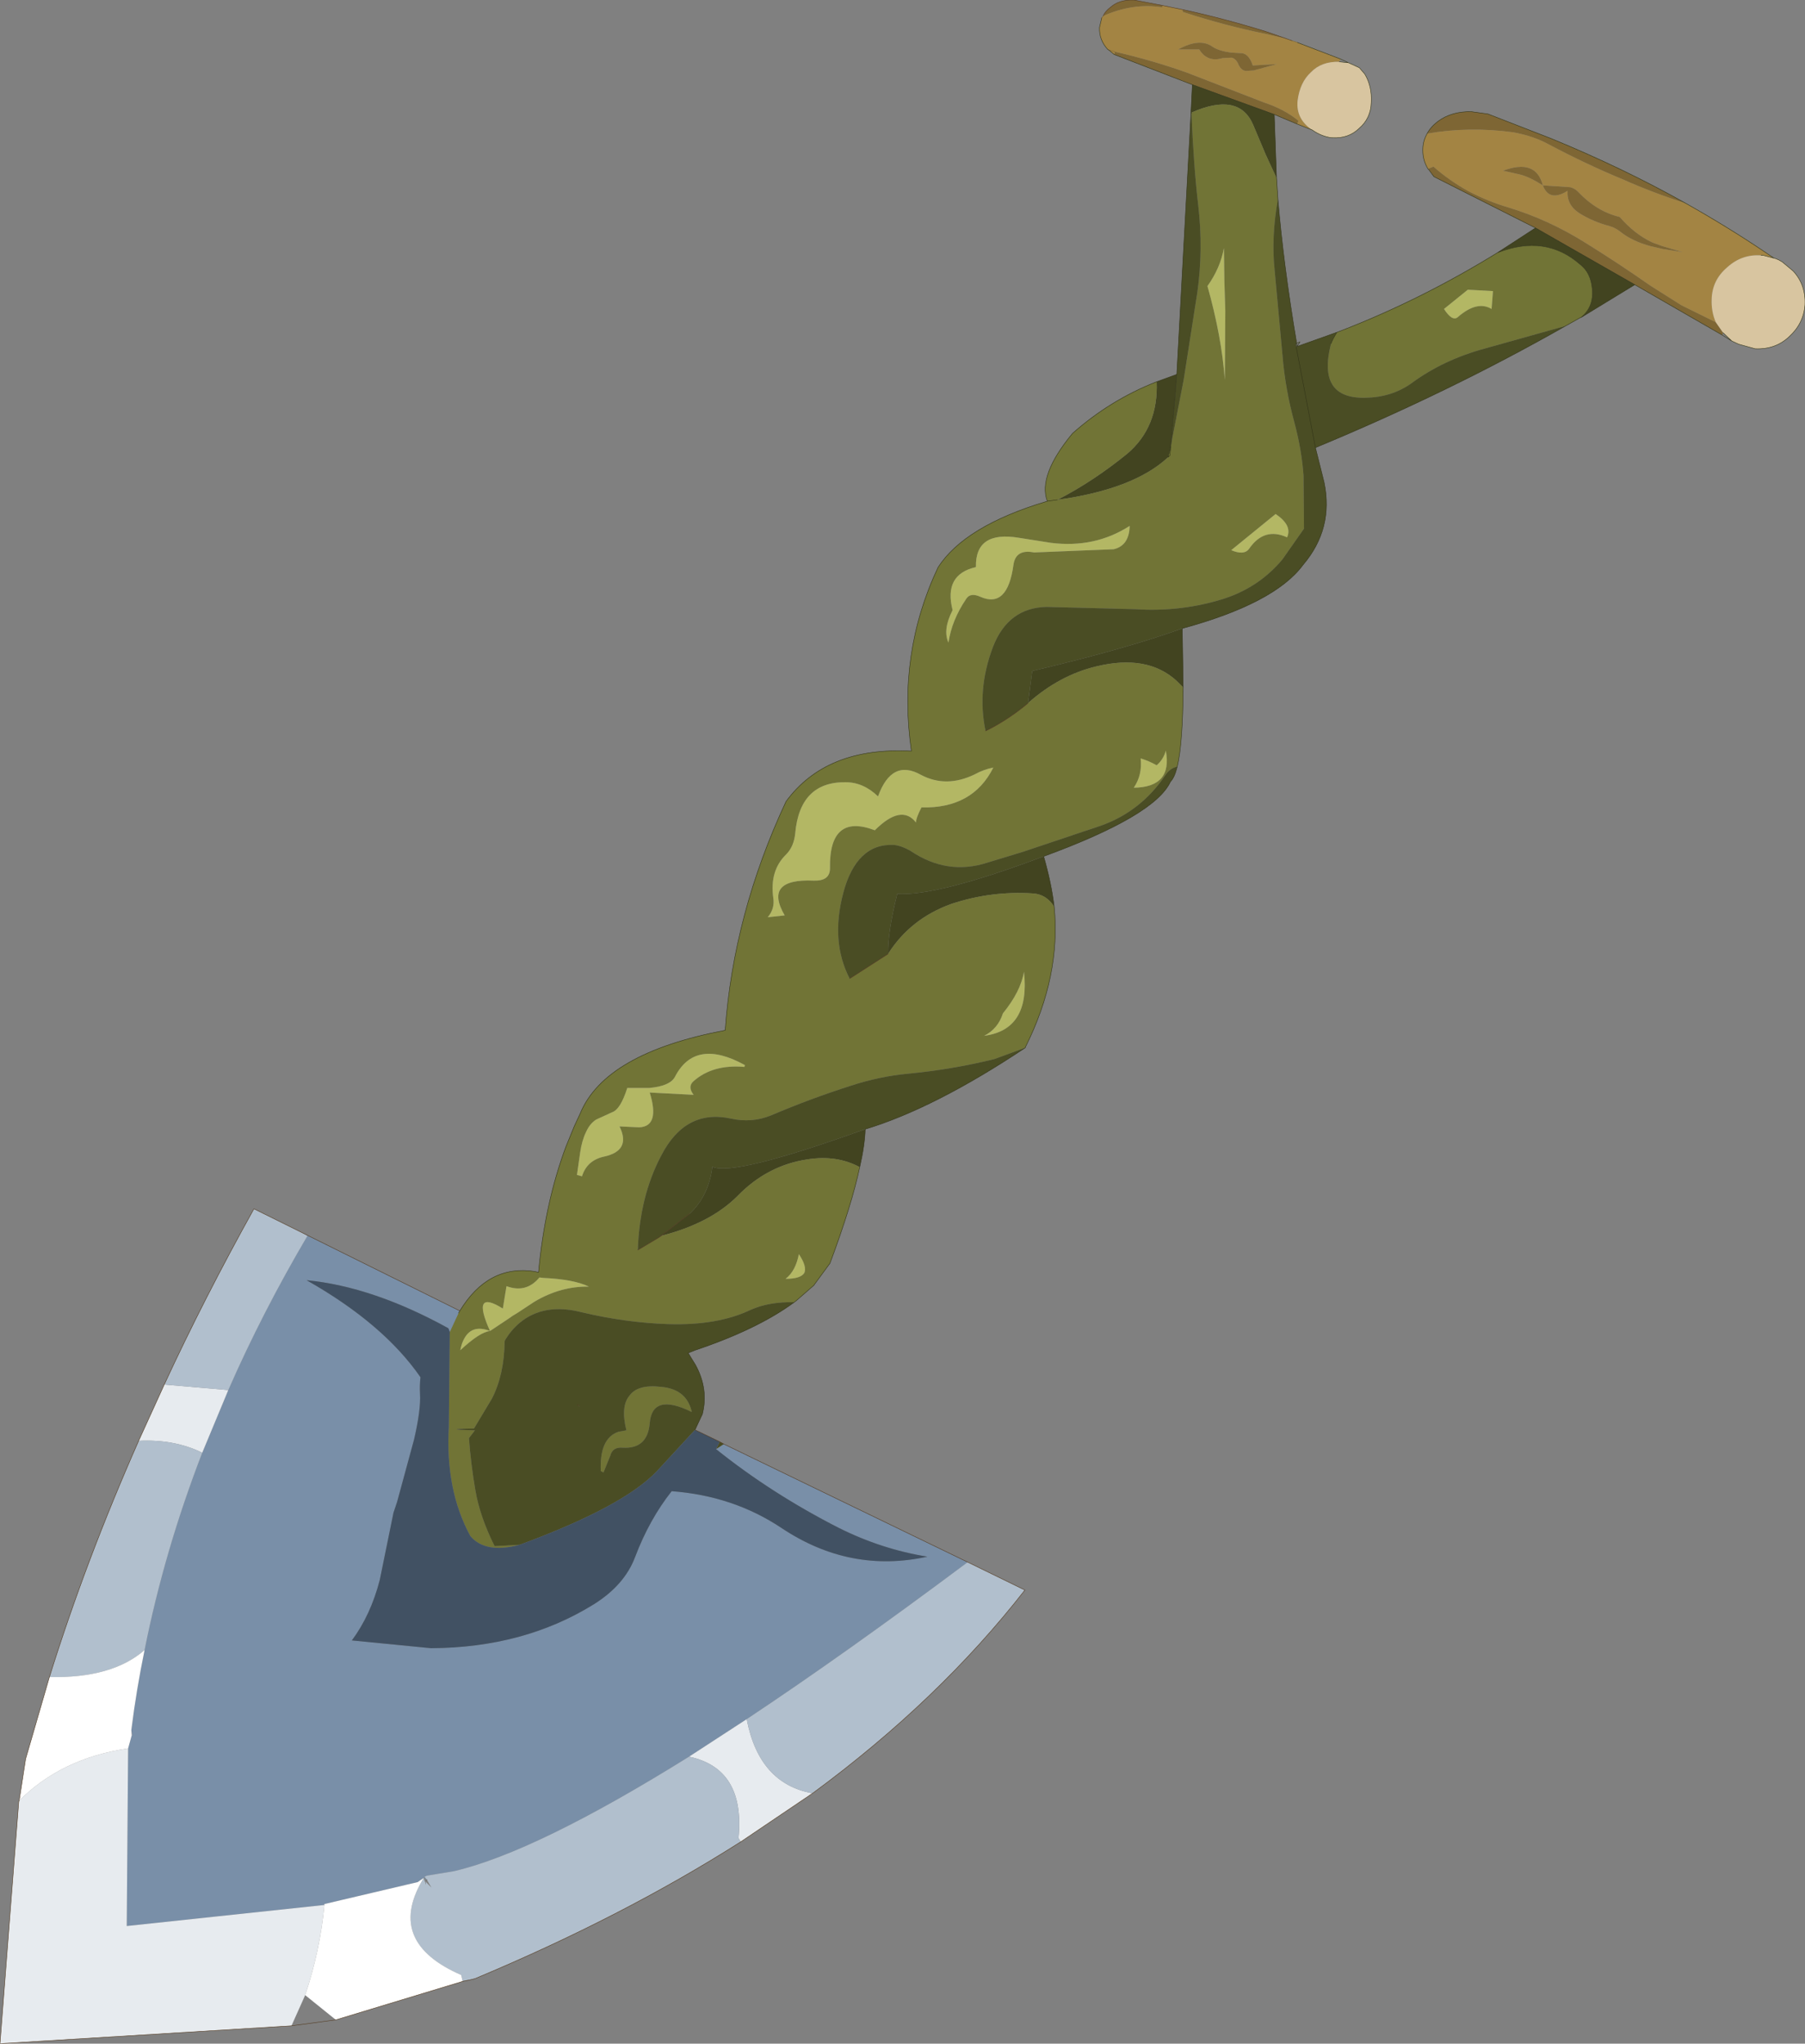 <?xml version="1.0" encoding="UTF-8" standalone="no"?>
<svg xmlns:xlink="http://www.w3.org/1999/xlink" height="223.25px" width="197.25px" xmlns="http://www.w3.org/2000/svg">
  <rect width="100%" height="100%" fill="#808080" stroke="none"/>
  <g transform="matrix(1.0, 0.0, 0.0, 1.0, 0.5, 0.15)">
    <path d="M183.7 22.05 Q180.1 20.9 176.85 19.45 172.85 17.8 168.7 15.6 167.05 14.7 164.85 14.3 160.0 13.65 155.45 14.45 155.85 13.7 156.65 13.1 158.15 12.0 160.3 12.05 L162.1 12.3 169.05 15.0 Q176.95 18.25 183.7 22.05 M155.55 18.3 L156.15 18.05 Q157.9 19.6 160.0 20.75 162.1 21.85 164.3 22.5 168.75 23.85 172.8 26.4 176.35 28.6 179.85 31.05 L183.25 33.2 187.0 35.05 187.8 36.2 187.7 36.45 178.15 30.95 167.3 24.75 156.2 19.15 155.65 18.4 155.55 18.3 M170.8 20.7 Q168.8 21.95 168.1 20.1 166.6 19.15 165.55 18.9 L163.75 18.5 Q167.35 17.15 168.1 20.1 L171.1 20.3 Q171.65 20.45 172.0 20.85 174.0 22.95 176.5 23.55 178.15 25.45 180.1 26.35 L181.2 26.75 183.4 27.4 181.2 27.05 179.9 26.75 Q177.85 26.2 176.55 25.15 176.05 24.75 175.4 24.55 173.65 24.1 172.1 23.15 170.7 22.25 170.8 20.7 M129.8 9.1 L121.25 5.8 121.35 5.5 Q125.65 6.5 129.25 7.8 L137.65 11.05 Q139.9 11.8 141.4 13.05 L141.25 13.4 138.75 12.35 129.8 9.1 M120.05 1.6 Q120.3 1.05 120.85 0.65 121.8 -0.2 123.4 -0.15 L126.55 0.45 126.5 0.65 Q123.3 0.15 120.05 1.6 M128.75 0.9 Q133.15 1.85 137.85 3.3 L140.15 4.1 137.8 3.55 Q133.35 2.65 128.75 1.15 L128.75 0.9 M135.0 5.65 Q135.95 5.6 136.4 7.0 L139.05 6.85 136.5 7.55 136.45 7.55 135.7 7.6 Q135.1 7.6 134.75 6.7 134.5 6.25 134.1 6.15 L133.1 6.2 Q131.45 6.7 130.55 5.25 L128.25 5.25 Q130.6 3.95 132.0 4.95 132.75 5.45 134.15 5.6 L135.0 5.65" fill="#7e6634" fill-rule="evenodd" stroke="none"/>
    <path d="M155.45 14.45 Q160.0 13.65 164.85 14.3 167.05 14.7 168.7 15.6 172.85 17.8 176.85 19.45 180.1 20.9 183.7 22.05 188.15 24.55 192.25 27.3 L193.35 28.05 192.2 27.75 191.95 27.75 Q189.85 27.6 188.25 29.05 186.6 30.45 186.55 32.55 186.5 33.9 187.0 35.05 L183.25 33.2 179.85 31.05 Q176.35 28.6 172.8 26.4 168.75 23.85 164.3 22.5 162.1 21.85 160.0 20.75 157.9 19.6 156.15 18.05 L155.55 18.3 Q154.9 17.25 155.0 15.9 155.05 15.15 155.45 14.45 M170.8 20.7 Q170.7 22.25 172.1 23.15 173.65 24.1 175.4 24.55 176.05 24.75 176.55 25.15 177.85 26.2 179.9 26.75 L181.2 27.05 183.4 27.4 181.2 26.75 180.1 26.35 Q178.15 25.45 176.5 23.55 174.0 22.95 172.0 20.85 171.65 20.45 171.1 20.3 L168.1 20.1 Q167.35 17.15 163.75 18.5 L165.55 18.9 Q166.6 19.15 168.1 20.1 168.8 21.95 170.8 20.7 M121.25 5.8 L120.65 5.3 120.55 5.25 Q119.6 4.2 119.65 2.85 L119.9 1.8 120.05 1.6 Q123.3 0.15 126.5 0.65 L126.55 0.45 128.75 0.9 128.75 1.15 Q133.35 2.65 137.8 3.55 L140.15 4.1 140.7 4.3 141.3 4.5 146.0 6.3 145.85 6.6 Q143.9 6.55 142.75 7.75 141.55 8.85 141.3 10.85 141.1 12.85 142.9 14.05 L141.25 13.4 141.4 13.05 Q139.9 11.8 137.65 11.05 L129.25 7.8 Q125.65 6.5 121.35 5.5 L120.65 5.3 121.35 5.5 121.25 5.8 M135.0 5.65 L134.15 5.6 Q132.75 5.45 132.0 4.95 130.6 3.95 128.25 5.25 L130.55 5.25 Q131.45 6.7 133.1 6.2 L134.1 6.15 Q134.5 6.25 134.75 6.7 135.1 7.6 135.7 7.6 L136.45 7.55 136.5 7.55 139.05 6.85 136.4 7.0 Q135.95 5.6 135.0 5.65" fill="#a38443" fill-rule="evenodd" stroke="none"/>
    <path d="M178.15 30.95 L172.25 34.55 Q173.7 33.4 173.5 31.4 173.35 29.65 172.2 28.75 168.4 25.4 163.15 27.45 L167.3 24.75 178.15 30.95 M128.7 68.5 L128.8 74.95 128.05 74.2 Q124.85 71.3 119.3 72.65 115.3 73.6 111.85 76.65 L112.3 73.15 Q122.65 70.7 128.7 68.5 M113.55 93.4 Q114.4 96.35 114.7 98.9 113.85 97.55 112.4 97.45 107.8 97.15 103.45 98.6 99.0 100.2 96.55 104.05 96.5 101.7 97.55 97.5 102.0 97.75 113.55 93.4 M94.05 123.2 Q94.0 124.95 93.45 127.35 90.95 126.0 87.75 126.5 83.35 127.15 80.1 130.5 77.1 133.5 71.75 134.85 L74.85 132.45 Q76.95 130.5 77.35 127.3 79.6 128.4 94.05 123.2 M125.9 41.55 L128.1 40.75 127.45 48.55 127.15 49.8 Q123.4 53.3 115.05 54.45 118.95 52.45 122.7 49.4 126.1 46.5 125.9 41.55 M129.65 12.2 L129.65 12.15 129.8 9.1 138.75 12.35 139.0 19.3 137.8 16.7 136.45 13.5 Q134.9 9.85 129.7 12.15 L129.65 12.15 129.7 12.2 129.65 12.2 M141.15 37.7 L141.25 37.7 141.15 37.35 141.2 37.35 141.25 37.7 141.15 37.75 141.15 37.7" fill="#424420" fill-rule="evenodd" stroke="none"/>
    <path d="M163.15 27.45 Q168.4 25.4 172.2 28.75 173.35 29.65 173.5 31.4 173.7 33.4 172.25 34.55 L172.2 34.55 170.6 35.45 161.85 37.9 Q157.2 39.15 153.7 41.75 151.55 43.25 148.75 43.3 143.4 43.45 144.95 37.4 145.1 36.95 145.6 36.15 L146.0 36.0 Q154.8 32.6 163.15 27.45 M128.8 74.95 Q128.75 81.1 128.15 83.6 127.35 83.75 126.8 84.6 124.15 88.5 119.8 90.05 L111.3 92.9 107.35 94.1 Q103.0 95.5 99.0 92.8 98.05 92.25 97.2 92.15 93.1 91.95 91.65 97.4 90.25 102.7 92.35 106.75 L96.55 104.05 Q99.0 100.2 103.45 98.6 107.8 97.15 112.4 97.45 113.85 97.55 114.7 98.9 115.45 106.45 111.55 114.25 L111.55 114.3 108.15 115.55 Q103.45 116.7 98.65 117.15 95.55 117.45 92.5 118.45 88.1 119.85 83.75 121.7 81.65 122.55 79.4 122.05 74.4 120.95 71.75 126.1 69.4 130.55 69.2 136.4 L71.55 135.0 71.75 134.85 Q77.1 133.5 80.1 130.5 83.35 127.15 87.75 126.5 90.95 126.0 93.45 127.35 92.6 131.4 90.2 137.85 L88.55 140.1 88.45 140.25 86.5 141.95 86.3 142.1 Q83.5 142.05 81.5 142.95 77.95 144.65 72.6 144.5 67.9 144.35 63.05 143.2 58.95 142.15 56.3 144.35 55.4 145.1 54.75 146.15 L54.65 146.35 Q54.6 150.05 53.25 152.65 L51.3 155.9 Q48.45 155.95 49.85 156.05 L51.4 156.1 50.75 156.95 Q50.95 159.75 51.45 162.65 51.95 165.55 53.55 168.75 L56.3 168.6 Q52.55 169.6 50.9 167.65 48.15 162.6 48.55 155.7 L48.65 145.35 49.6 143.3 49.75 143.05 Q52.85 137.95 57.95 138.75 L58.35 138.85 Q59.05 131.25 61.35 125.1 L62.25 122.9 62.9 121.5 Q65.6 114.9 78.75 112.4 79.65 99.7 85.4 87.4 89.8 81.4 99.1 81.9 97.55 71.3 102.0 61.85 104.9 57.3 113.95 54.6 112.9 51.8 116.7 47.2 120.8 43.55 125.9 41.55 126.1 46.5 122.7 49.4 118.95 52.45 115.05 54.45 123.4 53.3 127.15 49.8 L127.35 49.6 127.45 48.55 127.35 49.6 127.15 49.8 127.45 48.55 128.85 41.35 130.35 31.75 Q131.0 27.1 130.45 22.35 129.95 18.1 129.7 12.2 L129.65 12.15 129.7 12.15 Q134.9 9.85 136.45 13.5 L137.8 16.7 139.0 19.3 139.15 21.6 Q138.4 25.8 138.8 29.45 L139.65 38.65 Q139.95 42.35 140.95 46.0 141.75 49.0 141.95 51.8 L142.0 57.6 139.65 60.95 Q136.9 64.25 132.6 65.45 128.25 66.7 123.6 66.4 L113.85 66.15 Q109.65 66.25 108.0 70.55 106.25 75.2 107.2 79.7 109.45 78.6 111.55 76.9 L111.85 76.65 Q115.3 73.6 119.3 72.65 124.85 71.3 128.05 74.2 L128.8 74.95 M162.5 33.6 L162.65 31.65 159.9 31.5 157.3 33.6 Q158.2 35.0 158.8 34.5 160.9 32.65 162.5 33.6 M129.7 12.15 L129.7 12.2 129.7 12.15 M113.95 54.6 L115.05 54.45 113.95 54.6 M133.4 33.8 L133.3 30.6 133.25 26.95 Q132.85 29.15 131.45 31.1 133.0 36.6 133.35 41.35 L133.4 33.8 M121.2 59.85 Q122.9 59.45 122.95 57.3 119.15 59.75 114.35 59.15 L110.85 58.6 Q106.05 57.8 106.15 61.8 102.6 62.6 103.6 66.5 102.5 68.65 103.15 70.05 103.5 67.6 105.1 65.25 105.55 64.55 106.65 65.05 109.6 66.35 110.25 61.55 110.5 59.8 112.5 60.2 L121.2 59.85 M85.4 93.2 Q83.6 94.95 84.0 97.9 84.2 99.1 83.4 100.05 L85.25 99.85 Q82.9 95.8 88.45 96.05 90.2 96.1 90.2 94.7 90.1 88.65 95.1 90.55 98.0 87.65 99.6 89.7 99.6 89.2 100.2 88.05 105.8 88.2 108.05 83.7 107.0 83.9 106.0 84.45 102.9 85.95 100.15 84.5 96.95 82.7 95.45 86.85 93.85 85.3 91.9 85.3 86.9 85.25 86.4 90.9 86.25 92.35 85.4 93.2 M50.25 146.05 Q49.95 146.55 49.8 147.35 51.95 145.35 53.05 145.25 L55.15 143.85 Q55.55 143.55 56.0 143.3 L57.9 142.05 Q60.75 140.35 63.85 140.4 62.2 139.6 58.85 139.45 L58.45 139.4 Q57.0 141.15 54.85 140.35 L54.45 142.8 Q50.95 140.6 53.05 145.25 51.1 144.5 50.25 146.05 M64.65 122.15 Q63.95 122.6 63.55 123.5 63.1 124.4 62.9 125.75 L62.55 128.2 63.1 128.35 Q63.65 126.6 65.5 126.2 68.5 125.55 67.2 122.9 L69.35 123.0 Q71.65 122.9 70.5 119.2 L75.3 119.45 Q74.6 118.55 75.3 117.95 77.4 116.1 80.85 116.4 L80.9 116.2 Q75.45 113.2 73.25 117.5 72.7 118.5 70.45 118.7 L68.05 118.7 Q67.3 121.05 66.4 121.35 L64.65 122.15 M124.15 82.7 Q124.35 84.5 123.4 85.9 127.65 85.85 126.9 81.85 126.65 82.8 125.9 83.45 125.0 82.95 124.15 82.7 M140.15 58.55 Q140.75 57.25 138.9 56.0 L134.05 59.95 Q135.45 60.55 136.0 59.8 137.65 57.4 140.15 58.55 M75.1 154.1 Q70.75 151.95 70.5 155.35 70.25 158.15 67.55 158.0 66.45 157.9 66.2 158.85 L65.45 160.7 65.15 160.55 Q65.0 156.95 67.1 156.25 L67.95 156.1 Q67.3 153.45 68.3 152.3 69.2 151.05 71.75 151.35 74.55 151.6 75.1 154.1 M87.4 138.9 Q87.7 138.2 86.8 136.85 86.45 138.7 85.35 139.55 87.0 139.55 87.4 138.9 M107.05 113.0 Q112.1 112.35 111.4 106.0 111.05 108.15 109.1 110.55 108.55 112.25 107.05 113.0" fill="#717436" fill-rule="evenodd" stroke="none"/>
    <path d="M162.5 33.6 Q160.9 32.65 158.8 34.5 158.2 35.0 157.3 33.6 L159.9 31.5 162.65 31.65 162.5 33.6 M133.4 33.8 L133.35 41.35 Q133.0 36.6 131.45 31.1 132.85 29.15 133.25 26.95 L133.3 30.6 133.4 33.8 M121.2 59.85 L112.5 60.2 Q110.5 59.8 110.25 61.55 109.6 66.35 106.65 65.05 105.55 64.55 105.1 65.25 103.5 67.6 103.15 70.05 102.5 68.65 103.6 66.5 102.6 62.6 106.15 61.8 106.05 57.8 110.85 58.6 L114.35 59.15 Q119.15 59.75 122.95 57.3 122.9 59.45 121.2 59.85 M85.4 93.2 Q86.25 92.35 86.4 90.9 86.9 85.25 91.9 85.3 93.85 85.3 95.45 86.85 96.95 82.7 100.15 84.5 102.9 85.95 106.0 84.45 107.0 83.9 108.05 83.7 105.8 88.2 100.2 88.05 99.6 89.2 99.6 89.7 98.0 87.65 95.1 90.55 90.1 88.65 90.2 94.7 90.2 96.1 88.45 96.05 82.9 95.8 85.25 99.85 L83.4 100.05 Q84.2 99.1 84.0 97.9 83.6 94.95 85.4 93.2 M140.15 58.55 Q137.65 57.4 136.0 59.8 135.45 60.55 134.05 59.95 L138.9 56.0 Q140.75 57.25 140.15 58.55 M124.15 82.7 Q125.0 82.95 125.9 83.45 126.65 82.8 126.9 81.85 127.65 85.85 123.4 85.9 124.35 84.5 124.15 82.7 M64.65 122.15 L66.4 121.35 Q67.3 121.05 68.05 118.7 L70.45 118.7 Q72.7 118.5 73.25 117.5 75.45 113.2 80.9 116.2 L80.85 116.4 Q77.4 116.1 75.3 117.95 74.6 118.55 75.3 119.45 L70.5 119.2 Q71.65 122.9 69.35 123.0 L67.2 122.9 Q68.5 125.55 65.5 126.2 63.65 126.6 63.1 128.35 L62.55 128.2 62.9 125.75 Q63.1 124.4 63.55 123.5 63.95 122.6 64.65 122.15 M50.25 146.05 Q51.1 144.5 53.05 145.25 50.95 140.6 54.45 142.8 L54.85 140.35 Q57.0 141.15 58.45 139.4 L58.85 139.45 Q62.2 139.6 63.85 140.4 60.75 140.35 57.9 142.05 L56.0 143.3 Q55.55 143.55 55.15 143.85 L53.05 145.25 Q51.95 145.35 49.8 147.35 49.95 146.55 50.25 146.05 M107.05 113.0 Q108.55 112.25 109.1 110.55 111.05 108.15 111.4 106.0 112.1 112.35 107.05 113.0 M87.4 138.9 Q87.0 139.55 85.35 139.55 86.45 138.7 86.8 136.85 87.7 138.2 87.4 138.9" fill="#b3b764" fill-rule="evenodd" stroke="none"/>
    <path d="M187.0 35.05 Q186.5 33.9 186.55 32.55 186.6 30.45 188.25 29.05 189.85 27.6 191.95 27.75 L192.2 27.75 193.35 28.05 193.7 28.15 193.75 28.2 193.8 28.2 194.25 28.45 195.45 29.45 Q196.85 30.95 196.75 33.15 196.6 35.2 195.0 36.65 193.5 38.05 191.3 37.95 L189.5 37.45 188.75 37.1 187.8 36.2 187.0 35.05 M146.85 6.7 L148.05 7.25 148.65 7.95 Q149.45 9.3 149.35 11.05 149.3 12.8 148.0 13.9 146.85 15.0 145.1 14.9 L145.0 14.9 Q143.9 14.75 142.9 14.05 141.1 12.85 141.3 10.85 141.55 8.85 142.75 7.75 143.9 6.55 145.85 6.6 L146.85 6.7" fill="#d8c5a0" fill-rule="evenodd" stroke="none"/>
    <path d="M51.4 216.0 L50.8 216.15 50.05 216.25 51.4 216.0" fill="#889db3" fill-rule="evenodd" stroke="none"/>
    <path d="M78.6 157.6 L105.25 170.5 Q91.8 180.55 81.1 187.65 L74.8 191.75 Q58.1 202.15 49.15 204.25 L46.15 204.75 45.95 204.8 45.9 204.85 46.15 205.2 46.1 205.25 45.85 204.95 45.8 205.0 45.15 205.45 34.95 207.85 34.95 207.95 13.35 210.25 13.5 190.85 13.9 189.4 13.95 189.4 13.85 188.85 Q14.4 184.45 15.3 180.1 17.45 169.3 21.6 158.55 L24.45 151.7 Q28.15 143.25 33.1 134.85 L32.4 134.45 49.75 143.05 49.6 143.3 48.65 145.35 48.5 144.95 Q40.25 140.4 33.0 139.7 41.4 144.45 45.45 150.3 45.35 151.15 45.4 152.15 45.5 153.85 44.75 157.1 L42.9 163.9 42.5 165.1 41.0 172.45 Q40.0 176.3 37.95 179.05 L46.6 179.9 Q56.75 179.85 64.4 175.1 67.75 173.0 68.9 169.95 70.45 165.85 72.9 162.75 79.65 163.25 84.95 166.8 92.4 171.75 100.85 169.9 95.85 169.1 91.15 166.75 83.8 163.0 77.75 158.15 L78.6 157.6" fill="#798fa8" fill-rule="evenodd" stroke="none"/>
    <path d="M88.3 195.75 L80.45 201.05 80.2 200.65 Q80.95 193.05 74.8 191.75 L81.1 187.65 Q82.45 194.7 88.3 195.75 M31.35 221.15 L-0.5 223.1 1.55 196.65 1.6 196.55 Q6.25 191.9 13.5 190.85 L13.35 210.25 34.95 207.95 Q34.5 212.85 32.85 217.8 L31.35 221.15 M14.65 157.25 L17.45 151.1 24.45 151.7 21.6 158.55 Q18.55 157.05 14.65 157.25" fill="#e7ebef" fill-rule="evenodd" stroke="none"/>
    <path d="M105.25 170.5 L111.5 173.55 Q102.1 185.6 88.3 195.75 82.45 194.7 81.1 187.65 91.8 180.55 105.25 170.5 M80.45 201.05 Q67.55 209.25 51.4 216.0 L50.05 216.25 49.9 215.6 Q41.75 212.05 45.6 205.35 L45.8 205.0 45.9 205.3 46.05 205.75 46.05 205.6 46.0 205.4 46.65 206.05 46.15 205.2 45.9 204.85 46.15 204.75 49.15 204.25 Q58.1 202.15 74.8 191.75 80.95 193.05 80.2 200.65 L80.45 201.05 M4.9 183.05 Q8.9 170.25 14.65 157.25 18.55 157.05 21.6 158.55 17.45 169.3 15.3 180.1 11.75 183.2 4.9 183.05 M17.45 151.1 Q21.8 141.7 27.25 131.9 L32.4 134.45 33.1 134.85 Q28.15 143.25 24.45 151.7 L17.45 151.1" fill="#b1bfcd" fill-rule="evenodd" stroke="none"/>
    <path d="M50.05 216.3 L36.2 220.5 32.85 217.8 Q34.5 212.85 34.95 207.95 L34.95 207.85 45.15 205.45 45.8 205.0 45.6 205.35 Q41.75 212.05 49.9 215.6 L50.05 216.25 50.05 216.3 M1.6 196.55 L2.3 192.0 4.9 183.05 Q11.75 183.2 15.3 180.1 14.4 184.45 13.85 188.85 L13.9 189.4 13.5 190.85 Q6.25 191.9 1.6 196.55" fill="#ffffff" fill-rule="evenodd" stroke="none"/>
    <path d="M170.6 35.45 Q157.85 42.7 143.25 48.75 L144.2 52.55 Q145.25 57.6 141.9 61.55 138.8 65.75 128.7 68.5 122.65 70.7 112.3 73.15 L111.85 76.65 111.55 76.9 Q109.45 78.6 107.2 79.7 106.25 75.2 108.0 70.55 109.65 66.25 113.85 66.15 L123.6 66.4 Q128.25 66.7 132.6 65.45 136.9 64.25 139.65 60.95 L142.0 57.6 141.95 51.8 Q141.75 49.0 140.95 46.0 139.95 42.35 139.65 38.65 L138.8 29.45 Q138.4 25.8 139.15 21.6 139.75 28.75 141.2 37.35 L141.15 37.35 141.1 37.35 141.15 37.7 141.15 37.75 141.25 37.7 145.6 36.15 Q145.1 36.95 144.95 37.4 143.4 43.45 148.75 43.3 151.55 43.25 153.7 41.75 157.2 39.15 161.85 37.9 L170.6 35.45 M128.15 83.6 Q127.85 84.8 127.4 85.25 125.7 88.95 113.55 93.4 102.0 97.75 97.55 97.5 96.5 101.7 96.55 104.05 L92.35 106.75 Q90.25 102.7 91.65 97.4 93.1 91.95 97.2 92.15 98.05 92.25 99.0 92.8 103.0 95.5 107.35 94.1 L111.3 92.9 119.8 90.05 Q124.15 88.5 126.8 84.6 127.35 83.75 128.15 83.6 M111.55 114.3 Q101.65 120.9 94.05 123.2 79.6 128.4 77.35 127.3 76.95 130.5 74.85 132.45 L71.75 134.85 71.55 135.0 69.2 136.4 Q69.4 130.55 71.75 126.1 74.4 120.95 79.4 122.05 81.65 122.55 83.75 121.7 88.1 119.85 92.5 118.45 95.55 117.45 98.65 117.15 103.45 116.7 108.15 115.55 L111.55 114.3 M86.3 142.1 Q82.3 145.05 75.45 147.35 L74.7 147.65 75.5 148.95 Q76.95 151.6 76.25 154.35 L76.15 154.55 75.45 156.05 71.3 160.55 Q67.6 164.45 56.3 168.6 L53.55 168.75 Q51.95 165.55 51.45 162.65 50.95 159.75 50.75 156.95 L51.4 156.1 49.85 156.05 Q48.45 155.95 51.3 155.9 L53.25 152.65 Q54.6 150.05 54.65 146.35 L54.75 146.15 Q55.4 145.1 56.3 144.35 58.95 142.15 63.05 143.2 67.9 144.35 72.6 144.5 77.95 144.65 81.5 142.95 83.5 142.05 86.3 142.1 M78.15 157.35 L78.6 157.6 77.75 158.15 78.15 157.35 M128.1 40.75 L129.65 12.2 129.7 12.2 Q129.95 18.1 130.45 22.35 131.0 27.1 130.35 31.75 L128.85 41.35 127.45 48.55 128.1 40.75 M143.25 48.75 L141.15 37.75 143.25 48.75 M75.1 154.1 Q74.55 151.6 71.75 151.35 69.2 151.05 68.3 152.3 67.3 153.45 67.95 156.1 L67.1 156.25 Q65.0 156.95 65.15 160.55 L65.45 160.7 66.2 158.85 Q66.45 157.9 67.55 158.0 70.25 158.15 70.5 155.35 70.75 151.95 75.1 154.1 M62.8 153.45 L62.6 153.3 62.8 153.5 62.8 153.45" fill="#4a4d24" fill-rule="evenodd" stroke="none"/>
    <path d="M75.45 156.05 L78.15 157.35 77.75 158.15 Q83.8 163.0 91.15 166.75 95.85 169.1 100.85 169.9 92.4 171.75 84.95 166.8 79.65 163.25 72.9 162.75 70.45 165.85 68.9 169.95 67.75 173.0 64.4 175.1 56.75 179.85 46.6 179.9 L37.95 179.05 Q40.0 176.3 41.0 172.45 L42.5 165.1 42.9 163.9 44.75 157.1 Q45.5 153.85 45.4 152.15 45.35 151.15 45.45 150.3 41.4 144.45 33.0 139.7 40.25 140.4 48.5 144.95 L48.65 145.35 48.55 155.7 Q48.15 162.6 50.9 167.65 52.55 169.6 56.3 168.6 67.6 164.45 71.3 160.55 L75.45 156.05" fill="#415163" fill-rule="evenodd" stroke="none"/>
    <path d="M75.45 156.05 L78.15 157.35 78.6 157.6 105.25 170.5 111.5 173.55 Q102.1 185.6 88.3 195.75 L80.45 201.05 Q67.55 209.25 51.4 216.0 L50.8 216.15 50.05 216.3 36.2 220.5 31.35 221.15 -0.5 223.1 1.55 196.65 1.6 196.55 2.3 192.0 4.9 183.05 Q8.9 170.25 14.65 157.25 L17.45 151.1 Q21.8 141.7 27.25 131.9 L32.4 134.45 49.75 143.05 M120.05 1.6 Q120.3 1.05 120.85 0.65 121.8 -0.2 123.4 -0.15 L126.55 0.45 128.75 0.9 Q133.15 1.85 137.85 3.3 L140.15 4.1 140.7 4.3 M107.2 79.7 Q109.45 78.6 111.55 76.9 L111.85 76.65 M96.55 104.05 L92.35 106.75 M74.85 132.45 L71.75 134.85 71.55 135.0 69.2 136.4 M62.6 153.3 L62.8 153.45" fill="none" stroke="#52391f" stroke-linecap="round" stroke-linejoin="round" stroke-width="0.05"/>
    <path d="M119.9 1.8 L120.05 1.6 M140.7 4.3 L141.3 4.5 M120.65 5.3 L121.35 5.5" fill="none" stroke="#7e6634" stroke-linecap="round" stroke-linejoin="round" stroke-width="0.05"/>
    <path d="M183.7 22.05 Q176.95 18.25 169.05 15.0 L162.1 12.3 160.3 12.05 Q158.15 12.0 156.65 13.1 155.85 13.7 155.45 14.45 155.05 15.15 155.0 15.9 154.9 17.25 155.55 18.3 L155.65 18.4 156.2 19.15 167.3 24.75 163.15 27.45 Q168.4 25.4 172.2 28.75 173.35 29.65 173.5 31.4 173.7 33.4 172.25 34.55 L172.2 34.55 170.6 35.45 Q157.85 42.7 143.25 48.75 L144.2 52.55 Q145.25 57.6 141.9 61.55 138.8 65.75 128.7 68.5 L128.8 74.95 Q128.75 81.1 128.15 83.6 127.85 84.8 127.4 85.25 125.7 88.95 113.55 93.4 114.4 96.35 114.7 98.9 115.45 106.45 111.55 114.25 L111.55 114.3 Q101.65 120.9 94.05 123.2 94.0 124.95 93.45 127.35 92.6 131.4 90.2 137.85 L88.55 140.1 88.45 140.25 86.5 141.95 86.3 142.1 Q82.3 145.05 75.45 147.35 L74.7 147.65 75.5 148.95 Q76.95 151.6 76.25 154.35 L76.15 154.55 75.45 156.05 M191.95 27.75 L192.2 27.75 193.35 28.05 192.25 27.3 Q188.15 24.55 183.7 22.05 M172.25 34.55 L178.15 30.95 167.3 24.75 M49.75 143.05 Q52.85 137.95 57.95 138.75 L58.35 138.85 Q59.05 131.25 61.35 125.1 L62.25 122.9 62.9 121.5 Q65.6 114.9 78.75 112.4 79.65 99.7 85.4 87.4 89.8 81.4 99.1 81.9 97.55 71.3 102.0 61.85 104.9 57.3 113.95 54.6 112.9 51.8 116.7 47.2 120.8 43.55 125.9 41.55 L128.1 40.75 129.65 12.2 129.65 12.15 129.8 9.1 121.25 5.8 120.65 5.3 120.55 5.25 Q119.6 4.2 119.65 2.85 L119.9 1.8 M141.3 4.5 L146.0 6.3 146.85 6.7 148.05 7.25 148.65 7.95 Q149.45 9.3 149.35 11.05 149.3 12.8 148.0 13.9 146.85 15.0 145.1 14.9 L145.0 14.9 Q143.9 14.75 142.9 14.05 L141.25 13.4 138.75 12.35 139.0 19.3 139.15 21.6 Q139.75 28.75 141.2 37.35 L141.55 37.2 141.25 37.7 145.6 36.15 146.0 36.0 Q154.8 32.6 163.15 27.45 M193.35 28.05 L193.7 28.15 193.75 28.2 193.8 28.2 194.25 28.45 195.45 29.45 Q196.85 30.95 196.75 33.15 196.6 35.2 195.0 36.65 193.5 38.05 191.3 37.95 L189.5 37.45 188.75 37.1 187.7 36.45 178.15 30.95 M188.75 37.1 L187.8 36.2 M145.85 6.6 L146.85 6.7 M129.65 12.15 L129.7 12.15 129.7 12.2 M129.8 9.1 L138.75 12.35 M127.45 48.55 L127.35 49.6 127.15 49.8 127.45 48.55 128.1 40.75 M115.05 54.45 L113.95 54.6 M141.15 37.35 L141.1 37.35 141.15 37.7 141.15 37.75 143.25 48.75 M141.25 37.7 L141.2 37.35 141.15 37.35 M144.95 37.4 Q145.1 36.95 145.6 36.15 M49.6 143.3 L49.75 143.05" fill="none" stroke="#313317" stroke-linecap="round" stroke-linejoin="round" stroke-width="0.05"/>
    <path d="M46.1 205.25 L46.15 205.2" fill="none" stroke="#4a3933" stroke-linecap="round" stroke-linejoin="round" stroke-width="0.05"/>
  </g>
</svg>
